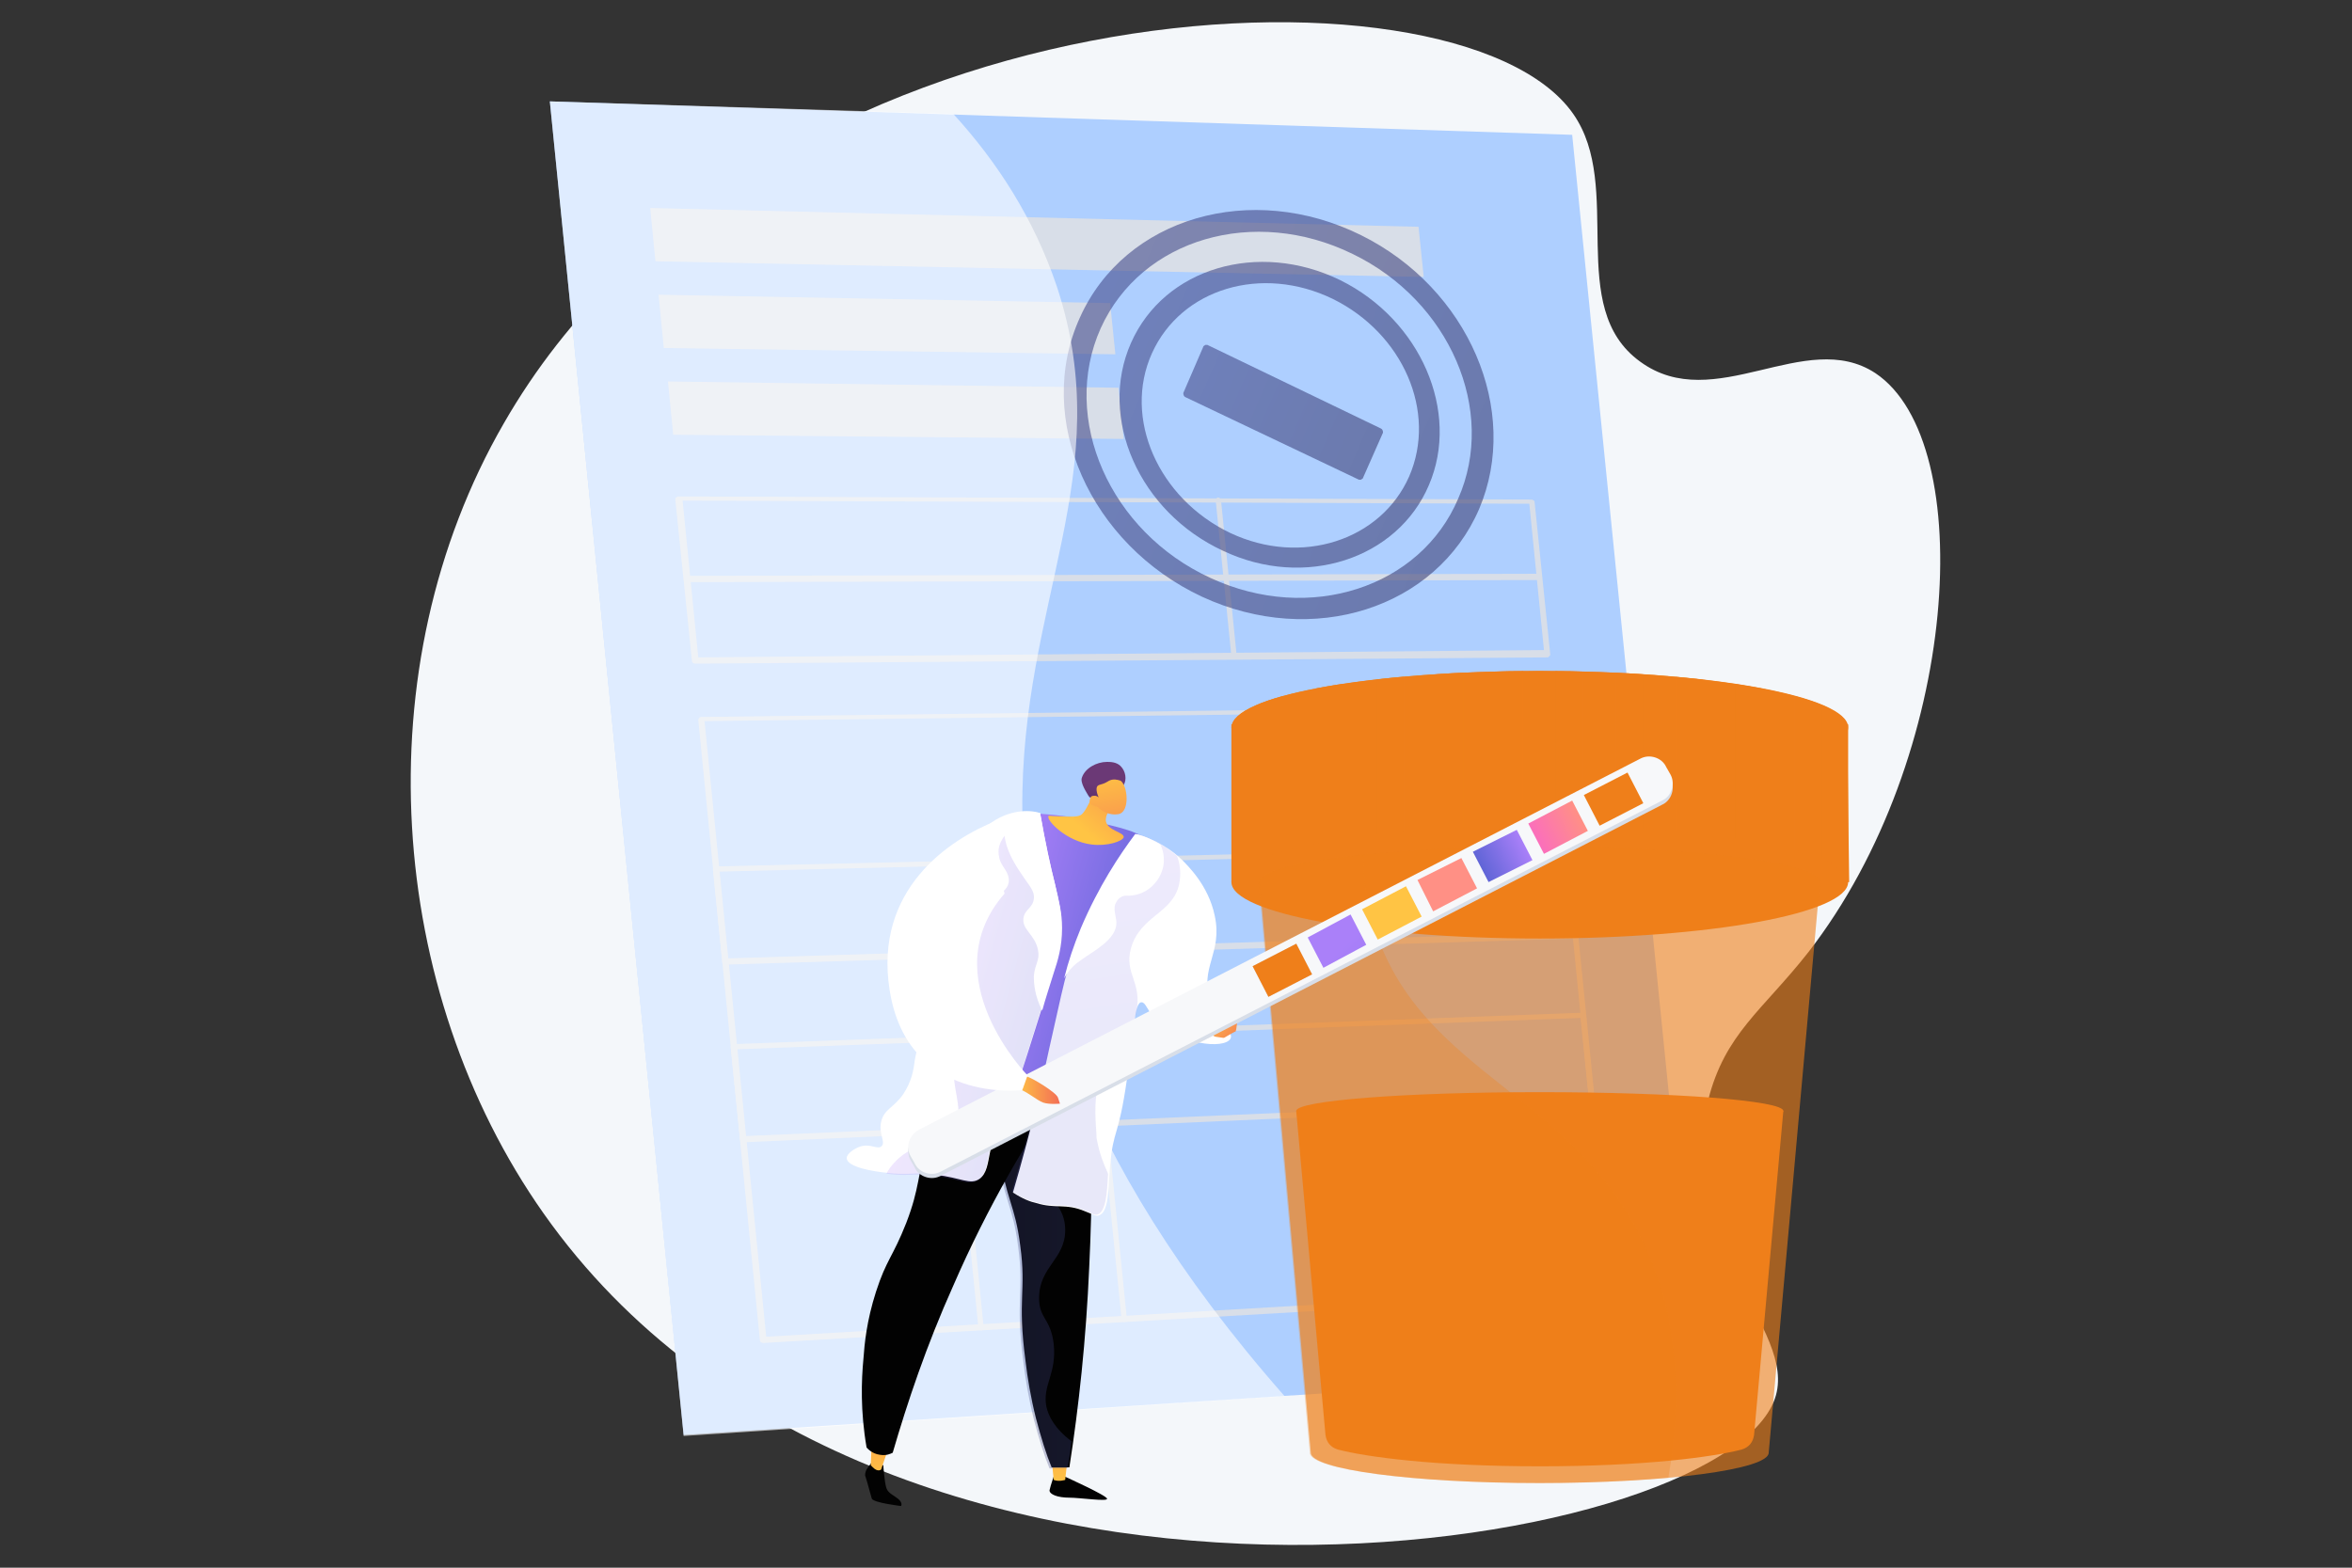 <?xml version="1.0" encoding="utf-8"?>
<!-- Generator: Adobe Illustrator 25.4.1, SVG Export Plug-In . SVG Version: 6.00 Build 0)  -->
<svg version="1.1" id="Illustration" xmlns="http://www.w3.org/2000/svg" xmlns:xlink="http://www.w3.org/1999/xlink" x="0px"
	 y="0px" viewBox="0 0 225 150" style="enable-background:new 0 0 225 150;" xml:space="preserve">
<rect x="0" y="0" width="225" height="150" fill="#333333" stroke="none"/>
<style type="text/css">
	.st0{fill:#F4F7FA;}
	.st1{fill:#AECFFF;}
	.st2{fill:#D8DEE8;}
	.st3{opacity:0.6;fill:url(#SVGID_1_);enable-background:new    ;}
	.st4{opacity:0.6;fill:url(#SVGID_00000037666634712209730320000008997528487707035297_);enable-background:new    ;}
	.st5{opacity:0.6;fill:url(#SVGID_00000162348666508067820240000003553778580928209829_);enable-background:new    ;}
	.st6{opacity:0.6;}
	.st7{fill:#FFFFFF;}
	.st8{fill:#EF7F1A;}
	.st9{opacity:0.6;clip-path:url(#SVGID_00000080919103465740979160000015274305538079806130_);}
	.st10{opacity:0.6;fill:#EF7F1A;enable-background:new    ;}
	.st11{opacity:0.3;fill:#EF7F1A;enable-background:new    ;}
	.st12{fill:#020202;}
	.st13{fill:url(#SVGID_00000021093827046587598100000004767862371175973018_);}
	.st14{fill:url(#SVGID_00000088854158138003862150000016235505455284543926_);}
	.st15{opacity:0.3;fill:url(#SVGID_00000108308227071033239990000003539904958684567170_);enable-background:new    ;}
	.st16{fill:url(#SVGID_00000152952414508288755060000013381861979950057633_);}
	.st17{opacity:0.15;fill:url(#SVGID_00000023271951523159704630000012042327656848169380_);enable-background:new    ;}
	.st18{opacity:0.64;}
	.st19{opacity:0.3;fill:url(#SVGID_00000037689346511754247060000006973304542850896514_);enable-background:new    ;}
	.st20{fill:url(#SVGID_00000150082392094019737830000011474945046829945745_);}
	.st21{fill:url(#SVGID_00000106865993469756573660000002972895768924501380_);}
	.st22{fill:url(#SVGID_00000143597066250492177650000017548978734820870583_);}
	.st23{fill:url(#SVGID_00000085214702552532739040000001662592973532008857_);}
	.st24{fill:#F7F8FA;}
	.st25{fill:url(#SVGID_00000124867339220439290560000013284882667459874691_);}
	.st26{fill:url(#SVGID_00000163789776369620230580000007325282989317915050_);}
	.st27{fill:url(#SVGID_00000152249504142814588650000003833844376608242833_);}
	.st28{fill:url(#SVGID_00000087401927983330466900000005744982473067860115_);}
	.st29{fill:url(#SVGID_00000168799901740532198850000015031565413872037306_);}
	.st30{fill:url(#SVGID_00000152231276064671878920000009079749809246909629_);}
</style>
<g>
	<path class="st0" d="M150.5,10.9c4.9,7-0.8,18.5,6.4,23.7c7.1,5.2,15.8-3.3,22.5,1.1c9.9,6.6,8.1,36.7-6.4,55.4
		c-4.4,5.6-8,7.8-9.6,14.2c-3.5,13.7,8.7,21.8,6.4,28.5c-5.2,15.2-85.6,28-117.8-17.7C37,94.8,34.7,63.9,48.2,40.5
		C72.5-1.8,139.5-4.9,150.5,10.9z"/>
	<g>
		<polygon class="st1" points="162.3,131 65.4,137.3 52.6,9.7 150.4,12.9 		"/>
		<polygon class="st2" points="136.2,26.5 62.7,25 62.2,19.9 135.7,21.7 		"/>
		<polygon class="st2" points="106.7,33.9 63.5,33.3 63,28.2 106.2,29 		"/>
		<polygon class="st2" points="107.5,42 64.4,41.6 63.9,36.5 107,37.1 		"/>
		<g>
			<g>
				<path class="st2" d="M73,128.5c-0.1,0-0.3-0.1-0.3-0.2l-5.9-59.4c0-0.1,0-0.1,0.1-0.2c0-0.1,0.1-0.1,0.2-0.1l81.4-1
					c0.1,0,0.3,0.1,0.3,0.2l5.6,55.7c0,0.1,0,0.1-0.1,0.2s-0.1,0.1-0.2,0.1L73,128.5C73,128.5,73,128.5,73,128.5z M67.4,69l5.9,58.9
					l80.5-4.7L148.3,68L67.4,69z"/>
				<path class="st2" d="M69.4,92.3c-0.1,0-0.3-0.1-0.3-0.2l-0.9-8.9c0-0.1,0-0.1,0.1-0.2c0-0.1,0.1-0.1,0.2-0.1l81.4-1.9
					c0.1,0,0.3,0.1,0.3,0.2l0.8,8.3c0,0.1,0,0.1-0.1,0.2c0,0.1-0.1,0.1-0.2,0.1L69.4,92.3C69.4,92.3,69.4,92.3,69.4,92.3z
					 M68.8,83.4l0.8,8.3l80.8-2.5l-0.8-7.8L68.8,83.4z"/>
				<path class="st2" d="M71.1,109.3c-0.1,0-0.3-0.1-0.3-0.2l-0.9-8.9c0-0.1,0-0.1,0.1-0.2c0-0.1,0.1-0.1,0.2-0.1l81.2-3
					c0.1,0,0.3,0.1,0.3,0.2l0.8,8.3c0,0.1,0,0.1-0.1,0.2c0,0.1-0.1,0.1-0.2,0.1L71.1,109.3C71.1,109.3,71.1,109.3,71.1,109.3z
					 M70.5,100.4l0.8,8.3l80.7-3.5l-0.8-7.8L70.5,100.4z"/>
				<path class="st2" d="M93.9,127.3c-0.1,0-0.3-0.1-0.3-0.2l-4.4-44.3c0-0.1,0.1-0.3,0.2-0.3c0.1,0,0.3,0.1,0.3,0.2l4.4,44.3
					C94.2,127.1,94.1,127.2,93.9,127.3C93.9,127.3,93.9,127.3,93.9,127.3z"/>
				<path class="st2" d="M107.6,126.5c-0.1,0-0.3-0.1-0.3-0.2l-4.4-43.8c0-0.1,0.1-0.3,0.2-0.3c0.1,0,0.3,0.1,0.3,0.2l4.4,43.8
					C107.8,126.3,107.7,126.4,107.6,126.5C107.6,126.5,107.6,126.5,107.6,126.5z"/>
			</g>
			<path class="st2" d="M66.5,63.5c-0.1,0-0.3-0.1-0.3-0.2l-1.6-15.5c0-0.1,0-0.2,0.1-0.2c0.1-0.1,0.1-0.1,0.2-0.1l81.6,0.3
				c0.1,0,0.3,0.1,0.3,0.2l1.5,14.6c0,0.1,0,0.1-0.1,0.2c-0.1,0.1-0.1,0.1-0.2,0.1L66.5,63.5C66.5,63.5,66.5,63.5,66.5,63.5z
				 M65.3,47.9l1.5,15l80.9-0.7l-1.4-14L65.3,47.9z"/>
			<path class="st2" d="M118.1,63c-0.1,0-0.3-0.1-0.3-0.2l-1.5-14.9c0-0.1,0.1-0.3,0.2-0.3c0.1,0,0.3,0.1,0.3,0.2l1.5,14.9
				C118.3,62.9,118.2,63,118.1,63C118.1,63,118.1,63,118.1,63z"/>
			<path class="st2" d="M65.7,55.7c-0.1,0-0.3-0.1-0.3-0.3c0-0.1,0.1-0.3,0.3-0.3l81.5-0.2h0c0.1,0,0.3,0.1,0.3,0.3
				c0,0.1-0.1,0.3-0.3,0.3L65.7,55.7C65.7,55.7,65.7,55.7,65.7,55.7z"/>
		</g>
		<g>
			
				<linearGradient id="SVGID_1_" gradientUnits="userSpaceOnUse" x1="307.503" y1="-376.041" x2="348.458" y2="-376.041" gradientTransform="matrix(0.934 0.439 0.37 -0.857 -44.631 -426.688)">
				<stop  offset="0" style="stop-color:#444B8C"/>
				<stop  offset="0.996" style="stop-color:#3E4177"/>
			</linearGradient>
			<path class="st3" d="M115,57.1c-10.7-5-16.1-17-11.7-26.7c4.3-9.6,16.4-13.1,26.9-7.9c10.3,5.1,15.3,16.8,11.3,26.2
				C137.4,58.2,125.6,62,115,57.1z M129.4,24.3c-9.4-4.6-20.2-1.5-24.1,7.1c-3.9,8.7,0.9,19.5,10.5,23.9c9.5,4.4,20.1,0.9,23.7-7.6
				C143.2,39.3,138.7,28.8,129.4,24.3z"/>
			
				<linearGradient id="SVGID_00000034057907263948863480000016952818733081239725_" gradientUnits="userSpaceOnUse" x1="312.804" y1="-375.974" x2="343.422" y2="-375.974" gradientTransform="matrix(0.934 0.439 0.37 -0.857 -44.631 -426.688)">
				<stop  offset="0" style="stop-color:#444B8C"/>
				<stop  offset="0.996" style="stop-color:#3E4177"/>
			</linearGradient>
			<path style="opacity:0.6;fill:url(#SVGID_00000034057907263948863480000016952818733081239725_);enable-background:new    ;" d="
				M117,52.7C109,49,105,40,108.2,32.8c3.2-7.2,12.2-9.8,20-6c7.7,3.8,11.5,12.6,8.5,19.6C133.7,53.5,124.8,56.4,117,52.7z
				 M127.5,28.6c-6.8-3.3-14.5-1-17.3,5.2c-2.8,6.2,0.6,13.9,7.5,17.2c6.8,3.2,14.4,0.7,17.1-5.4C137.5,39.4,134.2,31.9,127.5,28.6z
				"/>
			
				<linearGradient id="SVGID_00000117647471732746475760000009140073839005880987_" gradientUnits="userSpaceOnUse" x1="318.978" y1="-375.549" x2="337.447" y2="-375.549" gradientTransform="matrix(0.934 0.439 0.37 -0.857 -44.631 -426.688)">
				<stop  offset="0" style="stop-color:#444B8C"/>
				<stop  offset="0.996" style="stop-color:#3E4177"/>
			</linearGradient>
			<path style="opacity:0.6;fill:url(#SVGID_00000117647471732746475760000009140073839005880987_);enable-background:new    ;" d="
				M130.4,45.7c0,0.1-0.1,0.1-0.2,0.2c-0.1,0-0.2,0-0.2,0l-16.6-7.9c-0.2-0.1-0.2-0.3-0.2-0.4l1.9-4.4c0-0.1,0.1-0.1,0.2-0.2
				c0.1,0,0.2,0,0.2,0l16.6,8c0.2,0.1,0.2,0.3,0.2,0.4L130.4,45.7z"/>
		</g>
		<g class="st6">
			<path class="st7" d="M101.1,27.4c-2.2-6.5-5.7-11.9-9.9-16.5L52.6,9.7l12.8,127.7l57.5-3.8c-20.6-23.4-25.1-42.5-25.1-56
				C97.6,57.6,107,45.3,101.1,27.4z"/>
		</g>
	</g>
	<g>
		<ellipse class="st8" cx="147.3" cy="69.6" rx="29.5" ry="5.4"/>
		<polygon class="st8" points="176.8,84.4 117.8,84.4 117.8,69.3 117.8,69.3 176.8,69.3 		"/>
		<g>
			<g>
				<path id="SVGID_00000081610863181819707420000015198309196458368672_" class="st8" d="M176.7,69.3c-0.9-2.8-13.7-5.1-29.4-5.1
					s-28.6,2.2-29.4,5.1h0l0,0v15.1h59L176.7,69.3L176.7,69.3z"/>
			</g>
			<g>
				<defs>
					<path id="SVGID_00000089575420020282286180000017272858842079649701_" d="M176.7,69.3c-0.9-2.8-13.7-5.1-29.4-5.1
						s-28.6,2.2-29.4,5.1h0l0,0v15.1h59L176.7,69.3L176.7,69.3z"/>
				</defs>
				<clipPath id="SVGID_00000080907118793479048390000018408585570276505990_">
					<use xlink:href="#SVGID_00000089575420020282286180000017272858842079649701_"  style="overflow:visible;"/>
				</clipPath>
				<g style="opacity:0.6;clip-path:url(#SVGID_00000080907118793479048390000018408585570276505990_);">
					<rect x="120.2" y="62.1" class="st8" width="2.6" height="23"/>
					<rect x="125.9" y="62.1" class="st8" width="2.6" height="23"/>
					<rect x="131.7" y="62.1" class="st8" width="2.6" height="23"/>
					<rect x="137.4" y="62.1" class="st8" width="2.6" height="23"/>
					<rect x="143.1" y="62.1" class="st8" width="2.6" height="23"/>
					<rect x="148.8" y="62.1" class="st8" width="2.6" height="23"/>
					<rect x="154.6" y="62.1" class="st8" width="2.6" height="23"/>
					<rect x="160.3" y="62.1" class="st8" width="2.6" height="23"/>
					<rect x="166" y="62.1" class="st8" width="2.6" height="23"/>
					<rect x="171.7" y="62.1" class="st8" width="2.6" height="23"/>
				</g>
			</g>
		</g>
		<ellipse class="st8" cx="147.3" cy="84.4" rx="29.5" ry="5.4"/>
		<path class="st10" d="M147.3,81c-14.8,0-26.8,1.5-26.8,3.4l4.9,54.6c0,1.6,9.8,2.9,21.9,2.9s21.9-1.3,21.9-2.9l4.9-54.6
			C174.1,82.5,162.1,81,147.3,81z"/>
		<path class="st8" d="M124,106.3l2.8,31c0.1,0.7,0.5,1.2,1.2,1.4c2.7,0.7,9.2,1.6,19.3,1.6c10.1,0,16.6-0.9,19.3-1.6
			c0.7-0.2,1.1-0.7,1.2-1.4l2.8-31H124z"/>
		<ellipse class="st8" cx="147.3" cy="106.3" rx="23.3" ry="1.8"/>
		<path class="st11" d="M157.4,119.3c-6.7-14.6-21.2-16.4-25.8-30.2c-0.7-2.2-1.2-4.6-1.2-7.3c-6.1,0.6-10,1.6-10,2.6l4.9,54.6
			c0,1.6,9.8,2.9,21.9,2.9c4.6,0,8.9-0.2,12.4-0.5C160.9,133.9,160.6,126.3,157.4,119.3z"/>
	</g>
	<g>
		<g>
			<g>
				<path class="st12" d="M101.9,141.3c0,0,4,1.8,4,2.1c0.1,0.3-2.6-0.1-3.6-0.1c-1.1,0-1.9-0.3-1.9-0.7c0.1-0.5,0.5-1.6,0.5-1.6
					L101.9,141.3z"/>
				
					<linearGradient id="SVGID_00000119811665622742916260000001329184096614796172_" gradientUnits="userSpaceOnUse" x1="9085.065" y1="7.976" x2="9084.886" y2="20.969" gradientTransform="matrix(-1 0 0 -1 9186.39 150)">
					<stop  offset="0" style="stop-color:#FFC444"/>
					<stop  offset="0.996" style="stop-color:#F36F56"/>
				</linearGradient>
				<path style="fill:url(#SVGID_00000119811665622742916260000001329184096614796172_);" d="M102.1,139.8l-0.2,1.8
					c0,0-0.6,0.2-1.1,0l-0.2-2L102.1,139.8z"/>
				<path class="st12" d="M83.4,139.9l-0.5,0.7c-0.1,0.2-0.2,0.5-0.1,0.7c0.2,0.6,0.5,1.8,0.6,2.1c0.2,0.4,2.8,0.7,2.8,0.7
					s0.2-0.3-0.3-0.7c-0.5-0.4-0.9-0.5-1.1-1c-0.2-0.6-0.3-2.2-0.3-2.2L83.4,139.9z"/>
				
					<linearGradient id="SVGID_00000007392479699937712620000004245608555352871587_" gradientUnits="userSpaceOnUse" x1="9102.137" y1="8.211" x2="9101.957" y2="21.205" gradientTransform="matrix(-1 0 0 -1 9186.39 150)">
					<stop  offset="0" style="stop-color:#FFC444"/>
					<stop  offset="0.996" style="stop-color:#F36F56"/>
				</linearGradient>
				<path style="fill:url(#SVGID_00000007392479699937712620000004245608555352871587_);" d="M85.3,138c-0.2,0.1-1,2.6-1,2.6
					s-0.3,0.3-0.8-0.2c-0.5-0.5-0.2-0.2-0.2-0.2l0.1-2.5L85.3,138z"/>
				<path class="st12" d="M104.3,103.9c0.2,5.3,0.2,11.1-0.1,17.3c-0.3,7-1,13.4-1.9,19.2c-0.3,0-0.7,0-1,0c-0.2,0-0.5,0-0.7,0
					c-0.5-1.2-1-2.8-1.5-4.7c-0.5-2-0.8-3.8-1-5.5c-0.8-6,0.1-6.6-0.5-11c-0.5-4-1.3-4.1-2.2-9.7c-1-6.1-0.3-7,0.1-7.3
					C97,100.7,100.6,101.7,104.3,103.9z"/>
				
					<linearGradient id="SVGID_00000013172336151714678200000017115585014100535977_" gradientUnits="userSpaceOnUse" x1="9081.964" y1="29.024" x2="9091.57" y2="29.024" gradientTransform="matrix(-1 0 0 -1 9186.39 150)">
					<stop  offset="0" style="stop-color:#444B8C"/>
					<stop  offset="0.996" style="stop-color:#3E4177"/>
				</linearGradient>
				
					<path style="opacity:0.3;fill:url(#SVGID_00000013172336151714678200000017115585014100535977_);enable-background:new    ;" d="
					M95.4,102.1c1.5-1.3,4.8-0.5,8.3,1.5c-4.1,4.4-4.5,7.2-4,9.1c0.6,2.1,2.2,2.7,2.2,5c0,2.8-2.5,3.5-2.5,6.5c0,2,1.1,1.9,1.4,4.4
					c0.3,2.9-1.1,3.9-0.7,6c0.2,0.9,0.8,2.1,2.4,3.3c-0.1,0.9-0.2,1.7-0.4,2.6c-0.3,0-0.7,0-1,0c-0.2,0-0.5,0-0.7,0
					c-0.5-1.2-1-2.8-1.5-4.7c-0.5-2-0.8-3.8-1-5.5c-0.8-6,0.1-6.6-0.5-11c-0.5-4-1.3-4.1-2.2-9.7C94.3,103.4,95.1,102.4,95.4,102.1z
					"/>
				<path class="st12" d="M101.8,103.9c-3.5,5.1-7.3,11.5-10.6,19.1c-2.6,5.8-4.4,11.2-5.8,16c-0.2,0.1-0.6,0.3-1.2,0.2
					c-0.8-0.1-1.2-0.6-1.3-0.7c-0.6-3.5-0.5-6.4-0.3-8.5c0.1-1.4,0.3-3.6,1.2-6.4c1-3.1,1.6-3.3,2.9-6.6c1.3-3.4,1-4.3,2.2-8.6
					c0.5-1.8,1.4-4.4,2.8-7.5C95,101.9,98.4,102.9,101.8,103.9z"/>
			</g>
			
				<linearGradient id="SVGID_00000009589908636536528600000016438887143412636081_" gradientUnits="userSpaceOnUse" x1="-7798.461" y1="-1799.689" x2="-7782.911" y2="-1799.689" gradientTransform="matrix(0.965 0.262 0.262 -0.965 8091.595 396.079)">
				<stop  offset="0" style="stop-color:#AA80F9"/>
				<stop  offset="0.996" style="stop-color:#6165D7"/>
			</linearGradient>
			<path style="fill:url(#SVGID_00000009589908636536528600000016438887143412636081_);" d="M97.4,77.8c1.5,0,3.7,0.1,6.3,0.6
				c3.7,0.8,5.5,1.2,6.5,2.4c2.4,2.8-1.1,6.8-3,18.4c-0.8,5-0.5,4.7-2.1,6.1c-3.3,2.9-10,1.3-12.2-2.5c-1.2-2-1.3-2.2-0.9-4
				C93.9,91.6,95.6,84.8,97.4,77.8z"/>
			<path class="st7" d="M117.7,99.4c0.4-0.7-1.2-1.3-1.9-3.6c-1.1-3.2,1.2-4.6,0.4-8.2c-0.6-2.9-2.6-4.8-3.2-5.4
				c-1.6-1.5-3.3-2.1-4.3-2.4c-1.5,2-3.5,5-5.2,9c-1.5,3.6-1.9,6.2-3.1,11.4c-0.7,3.3-1.8,8.1-3.5,13.9c0.9,0.6,1.7,0.9,2.2,1
				c1.9,0.6,2.8,0,4.7,0.8c0.8,0.3,1,0.5,1.3,0.4c1-0.3,0.9-2.5,1.1-4.8c0.3-3.5,0.8-2.6,1.6-8.2c0.7-4.6,0.7-7.4,1.4-7.4
				c0.4,0,0.5,0.7,1.3,1.6C112.8,100,117.1,100.4,117.7,99.4z"/>
			
				<linearGradient id="SVGID_00000026154345754647556360000008616219349329564050_" gradientUnits="userSpaceOnUse" x1="-7798.809" y1="-1775.072" x2="-7781.618" y2="-1813.963" gradientTransform="matrix(0.965 0.262 0.262 -0.965 8091.595 396.079)">
				<stop  offset="0" style="stop-color:#AA80F9"/>
				<stop  offset="0.996" style="stop-color:#6165D7"/>
			</linearGradient>
			
				<path style="opacity:0.15;fill:url(#SVGID_00000026154345754647556360000008616219349329564050_);enable-background:new    ;" d="
				M105.2,103.2c0.9-3.4,2.9-3.4,3.5-6.3c0.6-3-1.2-3.7-0.5-6.2c0.9-3.1,4-3.3,4.6-6.1c0.2-1,0.1-1.9-0.2-2.7
				c-1.5-1.3-3.1-1.9-4-2.2c-1.5,2-3.5,5-5.2,9c-1.5,3.6-1.9,6.2-3.1,11.4c-0.7,3.3-1.8,8.1-3.5,13.9c0.9,0.6,1.7,0.9,2.2,1
				c1.9,0.6,2.8,0,4.7,0.8c0.8,0.3,1,0.5,1.3,0.4c0.8-0.3,0.9-2,1-3.9c-0.4-0.9-0.8-1.8-1.1-3.4
				C104.9,107.8,104.5,105.6,105.2,103.2z"/>
			<path class="st7" d="M101.5,88.9c0,1.8-0.4,3.1-0.8,4.3c-2.1,6.7-3.2,10.1-3.5,11c-1.8,4.5-2.1,4.1-2.5,6.1c-0.2,1-0.3,2-1,2.5
				c-0.9,0.6-1.7-0.1-4.2-0.4c-2.2-0.3-2.4,0.1-4.8-0.2c-1-0.1-3.7-0.5-3.7-1.4c0-0.4,0.7-0.9,1.3-1.1c1-0.3,1.6,0.3,2,0
				c0.5-0.4-0.3-1.2,0-2.4c0.3-1.2,1.2-1.3,2.1-2.6c0.8-1.2,1-2.3,1.1-3.2c0.6-3.6,2.9-6,4.5-10.6c2.4-7.1,0.3-10.6,3-12.3
				c1.5-1,3.3-1.2,4.5-0.8c0.5,2.9,1,5.2,1.4,6.7C101.3,86.3,101.6,87.4,101.5,88.9z"/>
			<g>
				<path class="st7" d="M106.8,88.3c0-0.6-0.4-1.4,0-2c0.2-0.4,0.6-0.6,0.9-0.6c1.8,0.1,3.3-1.2,3.6-2.9c0.1-0.7,0-1.4-0.3-2
					c-1-0.6-1.8-0.9-2.4-1c-1.5,2-3.5,5-5.2,9c-0.7,1.7-1.2,3.2-1.6,4.8c0.5-0.9,1.1-1.4,1.7-1.8C104.6,91,106.8,89.9,106.8,88.3z"
					/>
			</g>
			<g class="st18">
				
					<linearGradient id="SVGID_00000018939924358957098130000009206029136486715554_" gradientUnits="userSpaceOnUse" x1="-7801.526" y1="-1804.516" x2="-7791.173" y2="-1804.516" gradientTransform="matrix(0.965 0.262 0.262 -0.965 8091.595 396.079)">
					<stop  offset="0" style="stop-color:#AA80F9"/>
					<stop  offset="0.996" style="stop-color:#6165D7"/>
				</linearGradient>
				
					<path style="opacity:0.3;fill:url(#SVGID_00000018939924358957098130000009206029136486715554_);enable-background:new    ;" d="
					M101.5,88.9c0-1.5-0.3-2.6-0.7-4.3c-0.4-1.6-0.9-3.9-1.4-6.7c-0.3-0.1-1.1,0.2-1.4,0.2c-2.6,2.1-2.6,3.1-2.4,4
					c0.2,0.9,1,1.3,0.9,2.3c-0.2,1.4-2.4,1.4-3.4,3.1c-0.9,1.5-1.6,4.1-1.1,5.9c0.9,3.1,1.5,3.4,1.1,4.8c-0.5,1.5,0,0.8-1.2,2.4
					c-1.8,2.5,0.9,5.5-0.8,7.7c-1.3,1.7-3.5,0.7-5.5,2.9c-0.3,0.3-0.6,0.7-0.8,1.1c2.2,0.3,2.4-0.1,4.6,0.2c2.4,0.3,3.3,1,4.2,0.4
					c0.7-0.5,0.8-1.4,1-2.5c0.4-1.9,0.7-1.5,2.5-6.1c0.4-0.9,1.4-4.3,3.5-11C101.1,92,101.5,90.7,101.5,88.9z"/>
			</g>
			<path class="st7" d="M97.7,83.6c0.7,1.1,1.3,1.6,1.2,2.4c-0.1,0.9-0.9,1-1,1.9c-0.1,1.1,1.1,1.5,1.4,3c0.2,1-0.3,1.3-0.4,2.5
				c0,0.8,0.1,1.9,0.8,3.3c0.3-1.1,0.7-2.3,1.1-3.6c0.4-1.2,0.8-2.5,0.8-4.3c0-1.5-0.3-2.6-0.7-4.3c-0.4-1.6-0.9-3.9-1.4-6.7
				c-0.7-0.2-1.8,0.1-2.8,0.2c-0.5,0.5-0.5,0.4-0.5,0.6C95.6,80.5,97.2,82.9,97.7,83.6z"/>
			<g>
				
					<linearGradient id="SVGID_00000039824720822829189390000005710733366400841382_" gradientUnits="userSpaceOnUse" x1="-6516.32" y1="-4858.154" x2="-6515.904" y2="-4847.068" gradientTransform="matrix(0.78 0.625 0.625 -0.78 8223.388 363.38)">
					<stop  offset="0" style="stop-color:#FFC444"/>
					<stop  offset="0.996" style="stop-color:#F36F56"/>
				</linearGradient>
				<path style="fill:url(#SVGID_00000039824720822829189390000005710733366400841382_);" d="M105,74.6c-0.3,1.1-0.6,1.9-0.9,2.4
					c-0.3,0.6-0.5,0.8-0.6,0.9c-0.2,0.2-0.6,0.3-2.2,0.2c-0.9,0-1-0.1-1,0c-0.2,0.4,1.7,2.4,4.1,2.7c1.5,0.2,3-0.3,3.1-0.7
					c0-0.5-1.5-0.6-1.7-1.5c-0.1-0.6,0.4-1.3,1-1.8C106.6,75.9,105.2,75.4,105,74.6z"/>
				<g>
					
						<linearGradient id="SVGID_00000091713383198445805320000010643661520513377969_" gradientUnits="userSpaceOnUse" x1="9852.484" y1="1241.425" x2="9849.662" y2="1248.592" gradientTransform="matrix(-0.991 0.134 -0.134 -0.991 10033.97 -7.173)">
						<stop  offset="0" style="stop-color:#311944"/>
						<stop  offset="1" style="stop-color:#6B3976"/>
					</linearGradient>
					<path style="fill:url(#SVGID_00000091713383198445805320000010643661520513377969_);" d="M107.5,75.1c0.3-0.5,0.2-1.3-0.3-1.8
						c-0.4-0.4-1-0.4-1.3-0.4c-1,0-2.1,0.6-2.4,1.5c-0.2,0.5,0.5,1.5,0.6,1.7c0.1,0.2,0.3,0.3,0.5,0.4c0.2,0.2,0.6,0.5,1.3,1.1
						c0-0.2,0.1-0.4,0.1-0.7c0-0.1,0.1-0.5,0.3-0.8C106.8,75.5,107.2,75.6,107.5,75.1z"/>
					
						<linearGradient id="SVGID_00000160908716151611976200000004880248033602413203_" gradientUnits="userSpaceOnUse" x1="-9139.098" y1="1832.971" x2="-9139.228" y2="1822.516" gradientTransform="matrix(0.981 -0.194 -0.194 -0.981 9427.232 98.714)">
						<stop  offset="0" style="stop-color:#FFC444"/>
						<stop  offset="0.996" style="stop-color:#F36F56"/>
					</linearGradient>
					<path style="fill:url(#SVGID_00000160908716151611976200000004880248033602413203_);" d="M105,77.2c0,0,0.8,0.9,2,0.7
						c1.1-0.2,0.9-2.7,0.2-3.2c-0.3-0.1-0.7-0.2-1.1,0c-0.2,0.1-0.3,0.2-0.6,0.3c-0.3,0.1-0.4,0.1-0.5,0.2c-0.1,0.1-0.2,0.4,0.1,1.1
						c-0.2-0.2-0.5-0.2-0.7-0.1c0,0-0.1,0.1-0.1,0.2C104.1,76.8,104.4,77.1,105,77.2z"/>
				</g>
			</g>
		</g>
		
			<linearGradient id="SVGID_00000056393049650611928190000000424289761453384629_" gradientUnits="userSpaceOnUse" x1="-8641.066" y1="2078.712" x2="-8637.346" y2="2073.995" gradientTransform="matrix(0.964 -0.267 -0.267 -0.964 8997.685 -203.785)">
			<stop  offset="0" style="stop-color:#FFC444"/>
			<stop  offset="0.996" style="stop-color:#F36F56"/>
		</linearGradient>
		<path style="fill:url(#SVGID_00000056393049650611928190000000424289761453384629_);" d="M118.4,97c0-0.1-0.1-0.2-0.2-0.1
			c-0.4,0.1-1.2,0.3-1.6,0.7c-0.5,0.5-1.1,1.4-0.3,1.6l0.7,0.1c0,0,0.1,0,0.1,0c0.2-0.1,1-0.6,1.1-0.6
			C118.3,98.5,118.4,97.4,118.4,97z"/>
		<g>
			<path class="st2" d="M87.9,108.5l69-35.5c0.9-0.5,2.1-0.1,2.5,0.8l0.4,0.7c0.5,0.9,0.1,2.1-0.8,2.5l-69,35.5
				c-0.9,0.5-2.1,0.1-2.5-0.8l-0.4-0.7C86.6,110.1,87,109,87.9,108.5z"/>
			<path class="st24" d="M87.9,108.1l69-35.5c0.9-0.5,2.1-0.1,2.5,0.8l0.4,0.7c0.5,0.9,0.1,2.1-0.8,2.5l-69,35.5
				c-0.9,0.5-2.1,0.1-2.5-0.8l-0.4-0.7C86.6,109.7,87,108.6,87.9,108.1z"/>
			<rect x="152" y="74.8" transform="matrix(0.889 -0.458 0.458 0.889 -17.871 79.19)" class="st8" width="4.7" height="3.3"/>
			
				<linearGradient id="SVGID_00000086669384477017828450000012179129805784289214_" gradientUnits="userSpaceOnUse" x1="-146.363" y1="128.883" x2="-141.646" y2="128.883" gradientTransform="matrix(-0.889 0.458 -0.458 -0.889 80.085 259.686)">
				<stop  offset="0" style="stop-color:#FF9085"/>
				<stop  offset="1" style="stop-color:#FB6FBB"/>
			</linearGradient>
			<polygon style="fill:url(#SVGID_00000086669384477017828450000012179129805784289214_);" points="147.7,81.7 151.9,79.5 
				150.4,76.6 146.2,78.8 			"/>
			
				<linearGradient id="SVGID_00000109714883030007963040000011444726615634347171_" gradientUnits="userSpaceOnUse" x1="-140.412" y1="128.883" x2="-135.695" y2="128.883" gradientTransform="matrix(-0.889 0.458 -0.458 -0.889 80.085 259.686)">
				<stop  offset="0" style="stop-color:#AA80F9"/>
				<stop  offset="0.996" style="stop-color:#6165D7"/>
			</linearGradient>
			<polygon style="fill:url(#SVGID_00000109714883030007963040000011444726615634347171_);" points="142.4,84.4 146.6,82.3 
				145.1,79.4 140.9,81.5 			"/>
			
				<linearGradient id="SVGID_00000067233665289601419160000001500386546254294956_" gradientUnits="userSpaceOnUse" x1="-134.104" y1="119.875" x2="-135.075" y2="115.502" gradientTransform="matrix(-0.889 0.458 -0.458 -0.889 80.085 259.686)">
				<stop  offset="0" style="stop-color:#FF9085"/>
				<stop  offset="1" style="stop-color:#FB6FBB"/>
			</linearGradient>
			<polygon style="fill:url(#SVGID_00000067233665289601419160000001500386546254294956_);" points="137.1,87.2 141.3,85 
				139.8,82.1 135.6,84.2 			"/>
			
				<linearGradient id="SVGID_00000006689830473301241640000015260614037079389338_" gradientUnits="userSpaceOnUse" x1="-126.782" y1="126.586" x2="-130.83" y2="111.849" gradientTransform="matrix(-0.889 0.458 -0.458 -0.889 80.085 259.686)">
				<stop  offset="0" style="stop-color:#FFC444"/>
				<stop  offset="0.996" style="stop-color:#F36F56"/>
			</linearGradient>
			<polygon style="fill:url(#SVGID_00000006689830473301241640000015260614037079389338_);" points="131.8,89.9 136,87.7 
				134.5,84.8 130.3,87 			"/>
			
				<linearGradient id="SVGID_00000092416105773699119640000010580459823416768390_" gradientUnits="userSpaceOnUse" x1="-120.395" y1="128.186" x2="-127.683" y2="102.274" gradientTransform="matrix(-0.889 0.458 -0.458 -0.889 80.085 259.686)">
				<stop  offset="0" style="stop-color:#AA80F9"/>
				<stop  offset="0.996" style="stop-color:#6165D7"/>
			</linearGradient>
			<polygon style="fill:url(#SVGID_00000092416105773699119640000010580459823416768390_);" points="126.6,92.6 130.7,90.4 
				129.2,87.5 125.1,89.7 			"/>
			
				<rect x="120.3" y="91.2" transform="matrix(0.889 -0.458 0.458 0.889 -28.887 66.468)" class="st2" width="4.7" height="3.3"/>
			
				<rect x="120.3" y="91.2" transform="matrix(0.889 -0.458 0.458 0.889 -28.887 66.468)" class="st8" width="4.7" height="3.3"/>
		</g>
		
			<linearGradient id="SVGID_00000075859197494003430540000012725914529810534306_" gradientUnits="userSpaceOnUse" x1="-8483.226" y1="45.665" x2="-8479.047" y2="45.665" gradientTransform="matrix(1 0 0 -1 8580.454 150)">
			<stop  offset="0" style="stop-color:#FFC444"/>
			<stop  offset="0.996" style="stop-color:#F36F56"/>
		</linearGradient>
		<path style="fill:url(#SVGID_00000075859197494003430540000012725914529810534306_);" d="M97.2,104.1c-0.1,0,0.5-1.2,1-1.1
			c0.5,0.1,2.8,1.5,3,2c0.2,0.6,0.2,0.6,0.2,0.6s-1,0.1-1.6-0.1C99.2,105.3,98.1,104.3,97.2,104.1z"/>
		<path class="st7" d="M95.2,82c-0.1-1.3,1.4-3.9,0.2-3.5c-4.6,1.8-11.8,6.6-10.3,16.2c1.7,11,12.7,9.6,12.7,9.6l0.5-1.4
			c0,0-9.2-9.4-2.2-17.4L95.2,82z"/>
	</g>
</g>
</svg>
